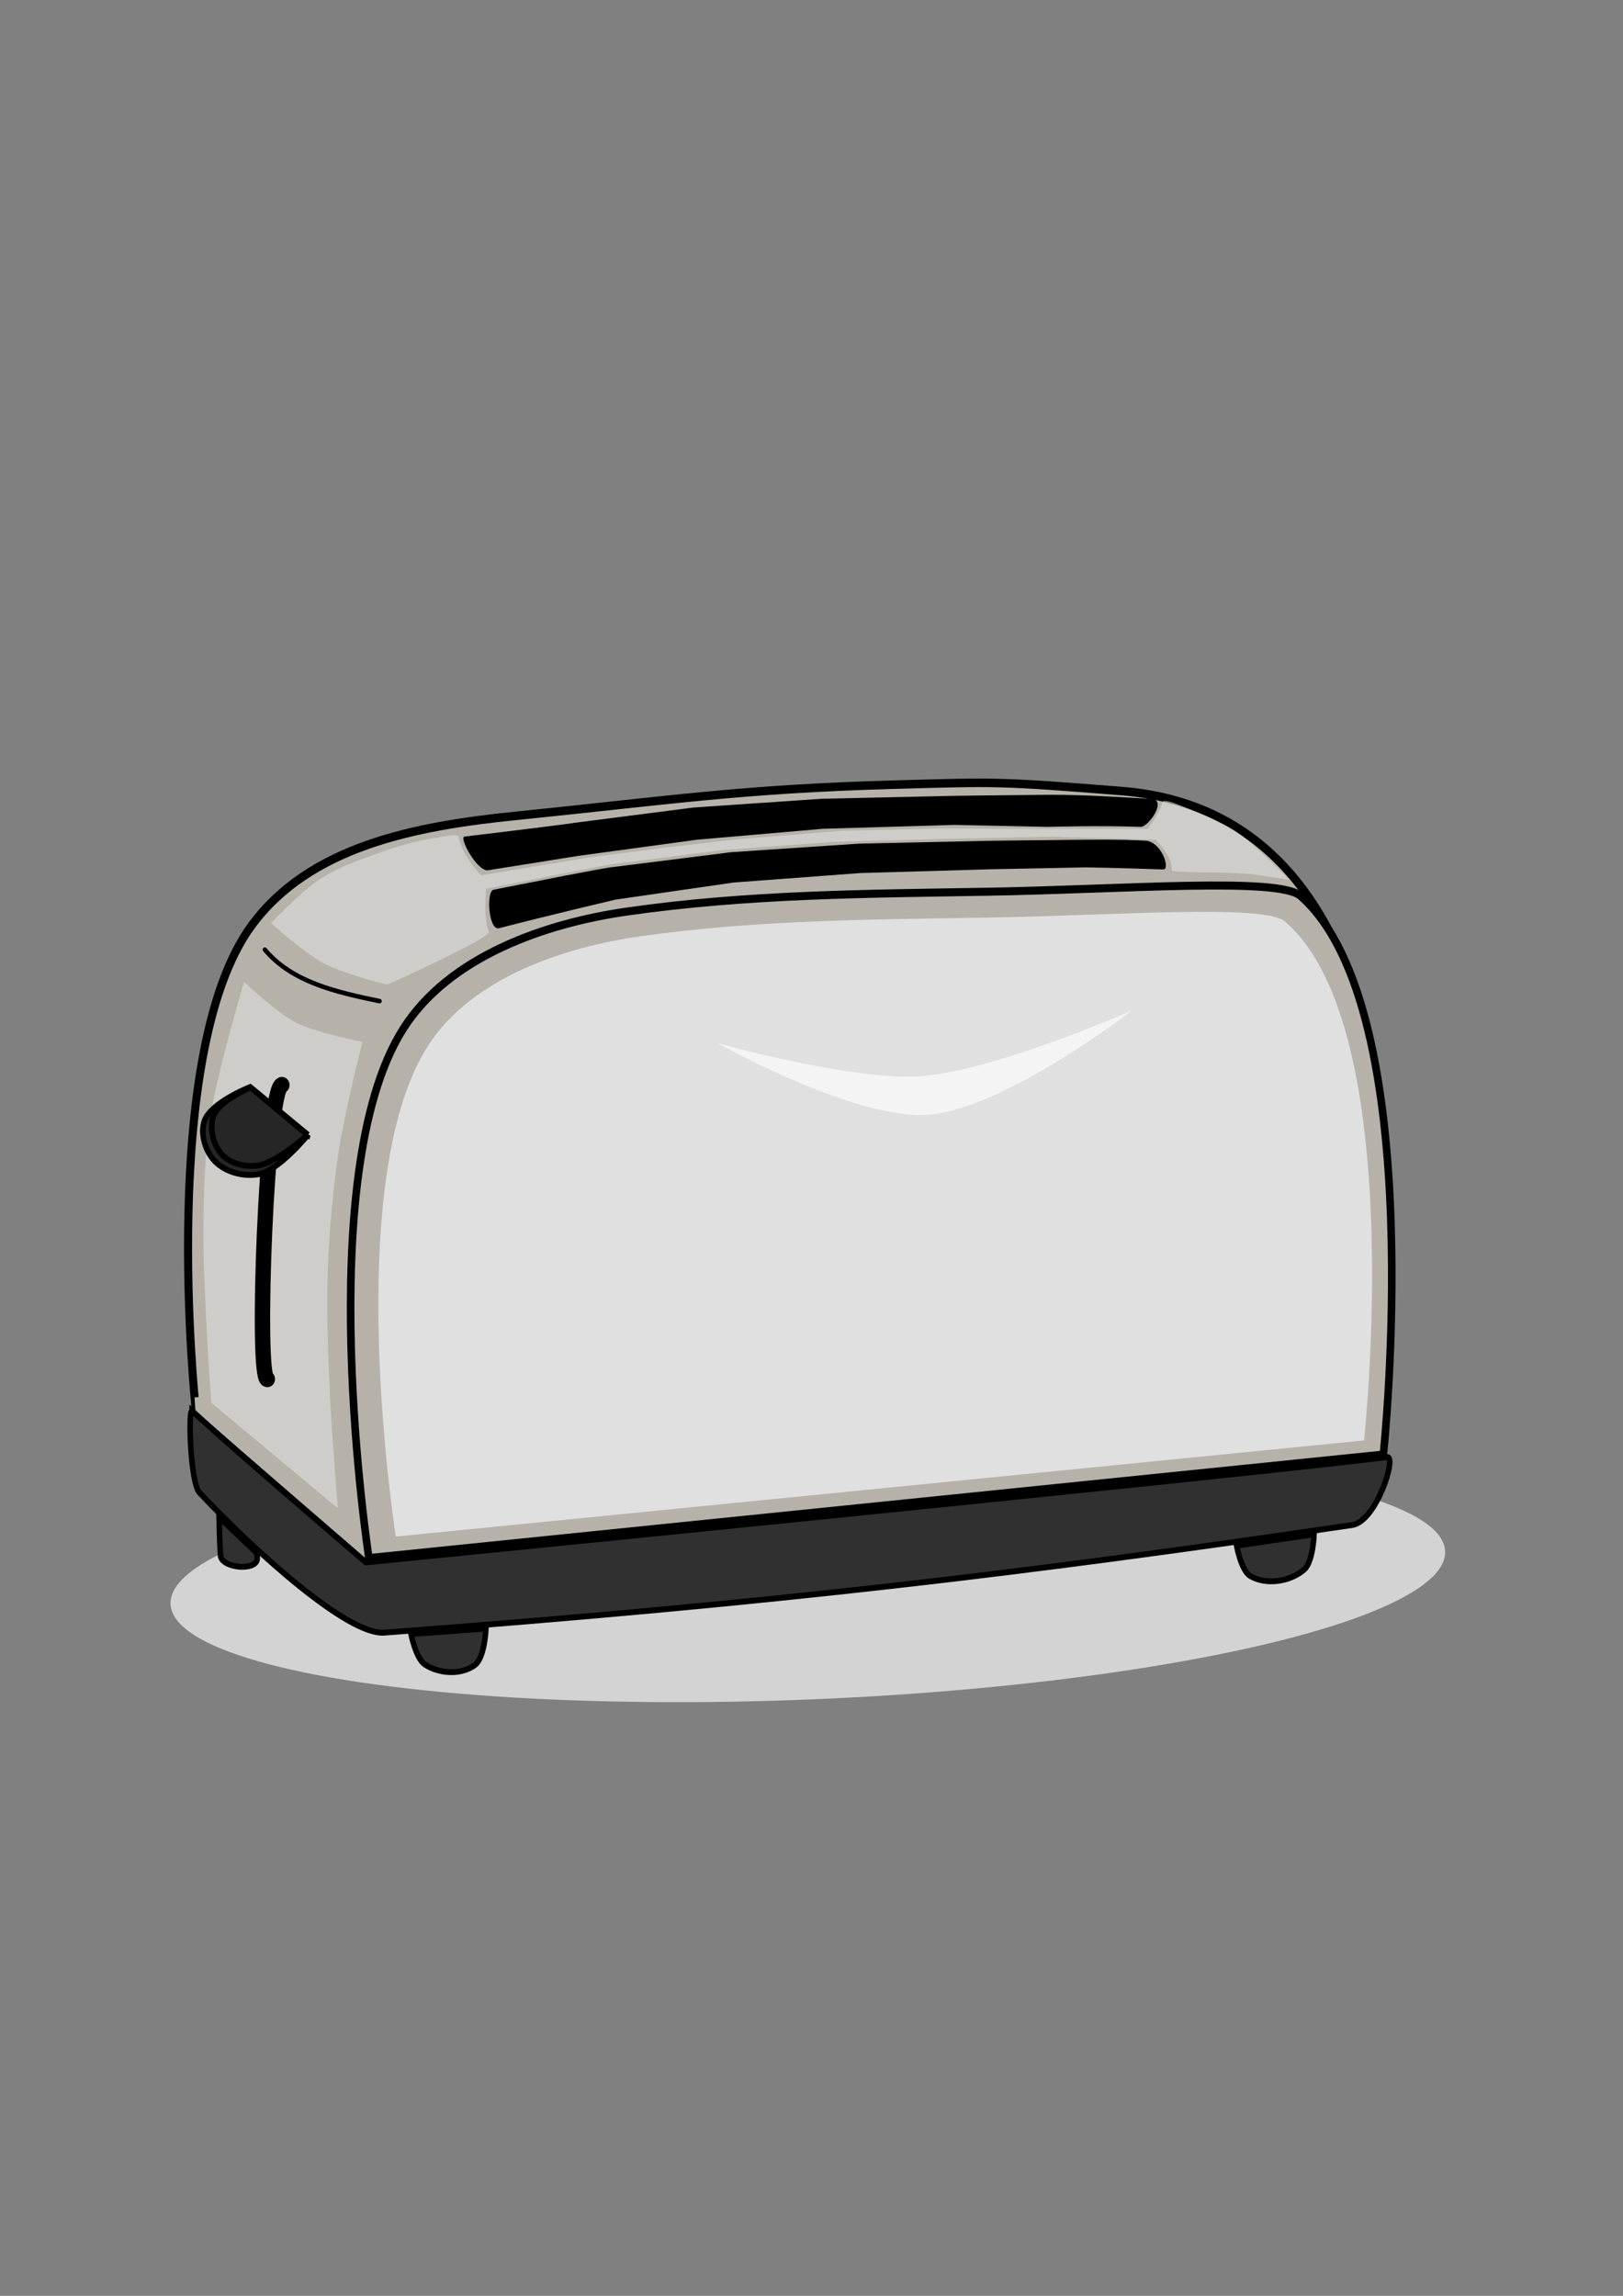 <?xml version="1.0" encoding="UTF-8" standalone="no"?><!-- Created with Inkscape (http://www.inkscape.org/) -->

<svg width="210mm" height="297mm" viewBox="0 0 210 297" version="1.1" id="svg91755"
    inkscape:version="1.2.2 (732a01da63, 2022-12-09)" sodipodi:docname="toaster.svg"
    xmlns:inkscape="http://www.inkscape.org/namespaces/inkscape"
    xmlns:sodipodi="http://sodipodi.sourceforge.net/DTD/sodipodi-0.dtd"
    xmlns="http://www.w3.org/2000/svg">
    <rect x="0" y="0" width="210" height="297" fill="#808080" stroke="none"/>
    <sodipodi:namedview id="namedview91757" pagecolor="#ffffff" bordercolor="#000000"
        borderopacity="0.25" inkscape:showpageshadow="2" inkscape:pageopacity="0.0"
        inkscape:pagecheckerboard="0" inkscape:deskcolor="#d1d1d1" inkscape:document-units="mm"
        showgrid="false" inkscape:zoom="0.54425795" inkscape:cx="-253.55624" inkscape:cy="473.12125"
        inkscape:window-width="1920" inkscape:window-height="1051" inkscape:window-x="-9"
        inkscape:window-y="-9" inkscape:window-maximized="1" inkscape:current-layer="layer1" />
    <defs id="defs91752" />
    <g inkscape:label="Layer 1" inkscape:groupmode="layer" id="layer1">
        <g id="g135704" transform="matrix(1.193,0,0,1.262,-16.451,-30.032)">
            <ellipse
                style="fill:#e4e4e4;fill-opacity:0.826;fill-rule:evenodd;stroke:none;stroke-width:0.638;stroke-linecap:round;stroke-dasharray:none;stroke-opacity:1;paint-order:stroke fill markers"
                id="path134229" cx="93.924" cy="189.374" rx="69.19" ry="12.486"
                transform="matrix(0.999,-0.039,0.04,0.999,0,0)" />
            <path
                style="fill:#b7b2a9;fill-opacity:1;fill-rule:evenodd;stroke:#000000;stroke-width:0.873;stroke-linecap:round;stroke-opacity:1;paint-order:stroke fill markers"
                d="m 34.995,168.042 c 0,0 -4.079,-36.254 6.073,-49.358 6.267,-8.089 17.579,-10.189 28.566,-11.243 16.676,-1.6 24.55,-2.769 41.049,-3.207 11.253,-0.299 11.53,-0.343 24.784,0.656 34.484,2.598 28.191,52.026 28.191,52.026 z"
                id="path93382-1" sodipodi:nodetypes="cassscc" />
            <path
                style="fill:#b7b2a9;fill-opacity:1;fill-rule:evenodd;stroke:none;stroke-width:0.821;stroke-linecap:round;stroke-opacity:1;paint-order:stroke fill markers"
                d="m 34.89,167.044 0.093,1.401 18.773,15.436 -0.676,-4.102 -0.592,-5.317 -0.684,-8.958 z"
                id="path96752" sodipodi:nodetypes="ccccccc" />
            <path
                style="fill:none;fill-opacity:1;fill-rule:evenodd;stroke:#000000;stroke-width:0.321;stroke-linecap:round;stroke-dasharray:none;stroke-opacity:1;paint-order:stroke fill markers"
                d="m 34.757,168.467 18.748,15.331" id="path96756"
                sodipodi:nodetypes="cc" />
            <path
                style="fill:#b7b2a9;fill-opacity:1;fill-rule:evenodd;stroke:#000000;stroke-width:0.822;stroke-linecap:round;stroke-opacity:1;paint-order:stroke fill markers"
                d="m 53.8,183.514 c 0,0 -6.363,-39.159 3.7,-54.224 5.013,-7.504 15.55,-10.865 24.246,-12.045 13.2,-1.792 26.093,-1.83 39.161,-2.038 14.912,-0.238 31.591,-1.528 33.94,0.434 14.123,11.79 8.977,57.262 8.977,57.262 z"
                id="path93382" sodipodi:nodetypes="cassscc" />
            <path
                style="fill:#b7b2a9;fill-opacity:1;fill-rule:evenodd;stroke:none;stroke-width:0.821;stroke-linecap:round;stroke-dasharray:none;stroke-opacity:1;paint-order:stroke fill markers"
                d="m 35.03,168.427 18.552,15.243" id="path96754"
                sodipodi:nodetypes="cc" />
            <path
                style="fill:none;fill-opacity:1;fill-rule:evenodd;stroke:#000000;stroke-width:0.467;stroke-linecap:round;stroke-dasharray:none;stroke-opacity:1;paint-order:stroke fill markers"
                d="m 42.51,121.142 c 2.951,3.32 7.664,4.348 12.451,5.28"
                id="path104746" sodipodi:nodetypes="cc" />
            <path
                style="fill:#e1e1e1;fill-opacity:0.57;fill-rule:evenodd;stroke:none;stroke-width:0.467;stroke-linecap:round;stroke-dasharray:none;stroke-opacity:1;paint-order:stroke fill markers"
                d="m 36.703,167.595 c 0,0 -0.894,-11.742 -0.851,-17.622 0.029,-3.856 0.114,-7.739 0.729,-11.546 0.768,-4.754 3.676,-13.97 3.676,-13.97 0,0 3.539,3.147 5.642,4.168 2.237,1.085 7.196,1.968 7.196,1.968 0,0 -1.93,7.283 -2.537,10.995 -0.671,4.097 -1.051,8.248 -1.215,12.396 -0.171,4.332 0.042,8.673 0.243,13.004 0.178,3.814 0.851,11.424 0.851,11.424 z"
                id="path105474" sodipodi:nodetypes="caacacaaacc" />
            <path
                style="fill:#000000;fill-opacity:1;fill-rule:evenodd;stroke:none;stroke-width:0.502;stroke-linecap:round;stroke-dasharray:none;stroke-opacity:1;paint-order:stroke fill markers"
                d="M 65.67,109.385 C 76.673,108.125 75.969,108.159 75.969,108.159 l 13.045,-1.584 13.94,-0.899 14.266,-0.298 c 0,0 5.123,-0.067 10.226,-0.107 4.132,-0.032 9.84,0.362 11.215,0.416 1.765,0.069 -0.309,2.9 -1.16,2.869 -4.43,-0.157 -10.055,0 -10.055,0 l -10.141,-0.199 -14.266,0.397 -13.664,1.122 -12.891,1.659 c 0,0 -3.983,0.597 -9.754,1.471 -1.165,0.176 -3.202,-3.372 -2.565,-3.449 1.415,-0.172 1.504,-0.172 1.504,-0.172 z"
                id="path110270" sodipodi:nodetypes="scccccsscccccsss" />
            <path
                style="fill:#000000;fill-opacity:1;fill-rule:evenodd;stroke:none;stroke-width:0.497;stroke-linecap:round;stroke-dasharray:none;stroke-opacity:1;paint-order:stroke fill markers"
                d="m 68.687,114.749 c 10.872,-2.042 11.344,-2.042 11.344,-2.042 l 13.045,-1.551 13.94,-0.88 14.266,-0.292 c 0,0 5.123,-0.066 10.226,-0.105 4.132,-0.032 5.113,0.041 6.489,0.094 1.765,0.068 2.785,2.981 1.934,2.952 -4.43,-0.154 -8.336,-0.215 -8.336,-0.215 l -10.227,0.192 -14.266,0.389 -13.75,0.973 -12.805,1.751 c 0,0 -7.248,1.61 -12.633,2.933 -1.144,0.281 -1.412,-3.788 -0.602,-3.94 z"
                id="path110270-4" sodipodi:nodetypes="scccccsscccccsss" />
            <path
                style="fill:#e0e0e0;fill-opacity:0.57;fill-rule:evenodd;stroke:none;stroke-width:0.467;stroke-linecap:round;stroke-dasharray:none;stroke-opacity:1;paint-order:stroke fill markers"
                d="m 60.457,109.785 c -1.824,0.295 -3.619,0.787 -5.371,1.375 -2.282,0.766 -4.61,1.532 -6.66,2.793 -1.956,1.203 -5.242,4.469 -5.242,4.469 0,0 3.596,3.053 5.681,4.106 2.158,1.09 6.909,2.21 6.909,2.21 0,0 11.387,-4.816 11.043,-5.457 -0.639,-1.19 -0.301,-4.383 -0.301,-4.383 l 13.191,-2.449 12.418,-1.504 12.203,-0.859 12.246,-0.301 11.344,-0.215 11.215,0.301 c 0,0 1.986,1.904 1.719,3.137 -0.063,0.291 5.652,0.126 8.465,0.387 1.44,0.133 4.297,0.602 4.297,0.602 0,0 -1.883,-1.817 -2.879,-2.664 -1.01,-0.859 -1.996,-1.772 -3.137,-2.449 -1.892,-1.123 -6.059,-2.621 -6.059,-2.621 0,0 -1.619,-0.655 -1.676,-0.215 -0.1,0.776 -1.59,2.707 -1.59,2.707 h -15.125 l -7.305,-0.043 -10.914,0.258 -11.215,0.859 -8.207,0.902 -8.035,0.988 L 66,113.523 c 0,0 -1.965,-1.719 -2.492,-3.953 -0.09,-0.382 -2.044,0.052 -3.051,0.215 z"
                id="path117120" sodipodi:nodetypes="aaacacscccccccsacaacsccccccccsa" />
            <path
                style="fill:none;fill-opacity:0.57;fill-rule:evenodd;stroke:#000000;stroke-width:1.667;stroke-linecap:round;stroke-dasharray:none;stroke-opacity:1;paint-order:stroke fill markers"
                d="m 44.36,135.024 c -1.65,0.367 -2.835,29.933 -1.58,30.14"
                id="path119354" sodipodi:nodetypes="cc" />
            <path
                style="fill:#262626;fill-opacity:1;fill-rule:evenodd;stroke:#000000;stroke-width:0.6;stroke-linecap:round;stroke-dasharray:none;stroke-opacity:1;paint-order:stroke fill markers"
                d="m 47.188,140.13 -6.271,-4.903 c 0,0 -4.262,1.581 -4.956,3.475 -0.482,1.314 0.086,3.061 1.066,4.061 1.183,1.207 3.216,1.701 4.877,1.387 2.175,-0.411 5.284,-4.021 5.284,-4.021 z"
                id="path120082-4" sodipodi:nodetypes="ccaaac" />
            <path
                style="fill:#262626;fill-opacity:1;fill-rule:evenodd;stroke:#000000;stroke-width:0.6;stroke-linecap:round;stroke-dasharray:none;stroke-opacity:1;paint-order:stroke fill markers"
                d="m 47.14,140.125 -6.185,-4.86 c 0,0 -3.423,1.372 -4.011,2.917 -0.472,1.24 -0.046,2.911 0.851,3.889 0.917,1.001 2.539,1.366 3.889,1.215 2.089,-0.233 5.456,-3.161 5.456,-3.161 z"
                id="path120082" sodipodi:nodetypes="ccaaac" />
            <path
                style="fill:#e0e0e0;fill-opacity:1;fill-rule:evenodd;stroke:none;stroke-width:0.774;stroke-linecap:round;stroke-opacity:1;paint-order:stroke fill markers"
                d="m 56.72,181.308 c 0,0 -6.073,-36.373 3.532,-50.366 4.784,-6.97 14.841,-10.092 23.141,-11.188 12.598,-1.664 24.903,-1.7 37.375,-1.893 14.232,-0.221 30.15,-1.419 32.392,0.403 13.479,10.951 8.568,53.189 8.568,53.189 z"
                id="path93382-3" sodipodi:nodetypes="cassscc" />
            <path
                style="fill:#f4f4f4;fill-opacity:1;fill-rule:evenodd;stroke:none;stroke-width:0.485;stroke-linecap:round;stroke-dasharray:none;stroke-opacity:1;paint-order:stroke fill markers"
                d="m 91.637,130.742 c 0,0 14.614,3.871 22.033,3.375 7.975,-0.534 22.934,-6.749 22.934,-6.749 0,0 -13.899,10.132 -22.133,10.702 -8.002,0.555 -22.834,-7.328 -22.834,-7.328 z"
                id="path123033" sodipodi:nodetypes="cacac" />
            <path
                style="fill:#303030;fill-opacity:1;fill-rule:evenodd;stroke:#000000;stroke-width:0.6;stroke-linecap:round;stroke-dasharray:none;stroke-opacity:1;paint-order:stroke fill markers"
                d="m 34.633,168.438 c -0.449,-0.389 -0.235,7.346 0.807,8.388 5.984,5.987 16.063,14.614 20.019,14.333 42.974,-3.054 69.65,-6.132 104.987,-11.034 2.616,-0.363 4.891,-7.091 3.781,-6.961 -16.56,1.944 -110.752,10.793 -110.752,10.793 0,0 -13.495,-10.889 -18.842,-15.519 z"
                id="path127553" sodipodi:nodetypes="ssssscs" />
            <path
                style="fill:#303030;fill-opacity:1;fill-rule:evenodd;stroke:#000000;stroke-width:0.6;stroke-linecap:round;stroke-dasharray:none;stroke-opacity:1;paint-order:stroke fill markers"
                d="m 37.554,179.323 c 0,0 0.037,2.419 0.152,3.925 0.101,1.327 3.997,1.634 3.98,0.304 -0.008,-0.638 -0.028,-0.537 -0.028,-0.537 z"
                id="path130515" sodipodi:nodetypes="csscc" />
            <path
                style="fill:#303030;fill-opacity:1;fill-rule:evenodd;stroke:#000000;stroke-width:0.6;stroke-linecap:round;stroke-dasharray:none;stroke-opacity:1;paint-order:stroke fill markers"
                d="m 58.365,191.297 c 0,0 0.528,2.505 1.504,3.123 1.533,0.971 3.975,1.109 5.443,0.043 1.054,-0.765 1.182,-3.725 1.182,-3.725 z"
                id="path132695" sodipodi:nodetypes="caacc" />
            <path
                style="fill:#303030;fill-opacity:1;fill-rule:evenodd;stroke:#000000;stroke-width:0.6;stroke-linecap:round;stroke-dasharray:none;stroke-opacity:1;paint-order:stroke fill markers"
                d="m 147.909,182.241 c 0,0 0.491,2.567 1.504,3.123 1.717,0.944 4.341,0.577 5.838,-0.686 0.957,-0.807 1.06,-3.603 1.06,-3.603 z"
                id="path132695-2" sodipodi:nodetypes="caacc" />
        </g>
    </g>
</svg>
